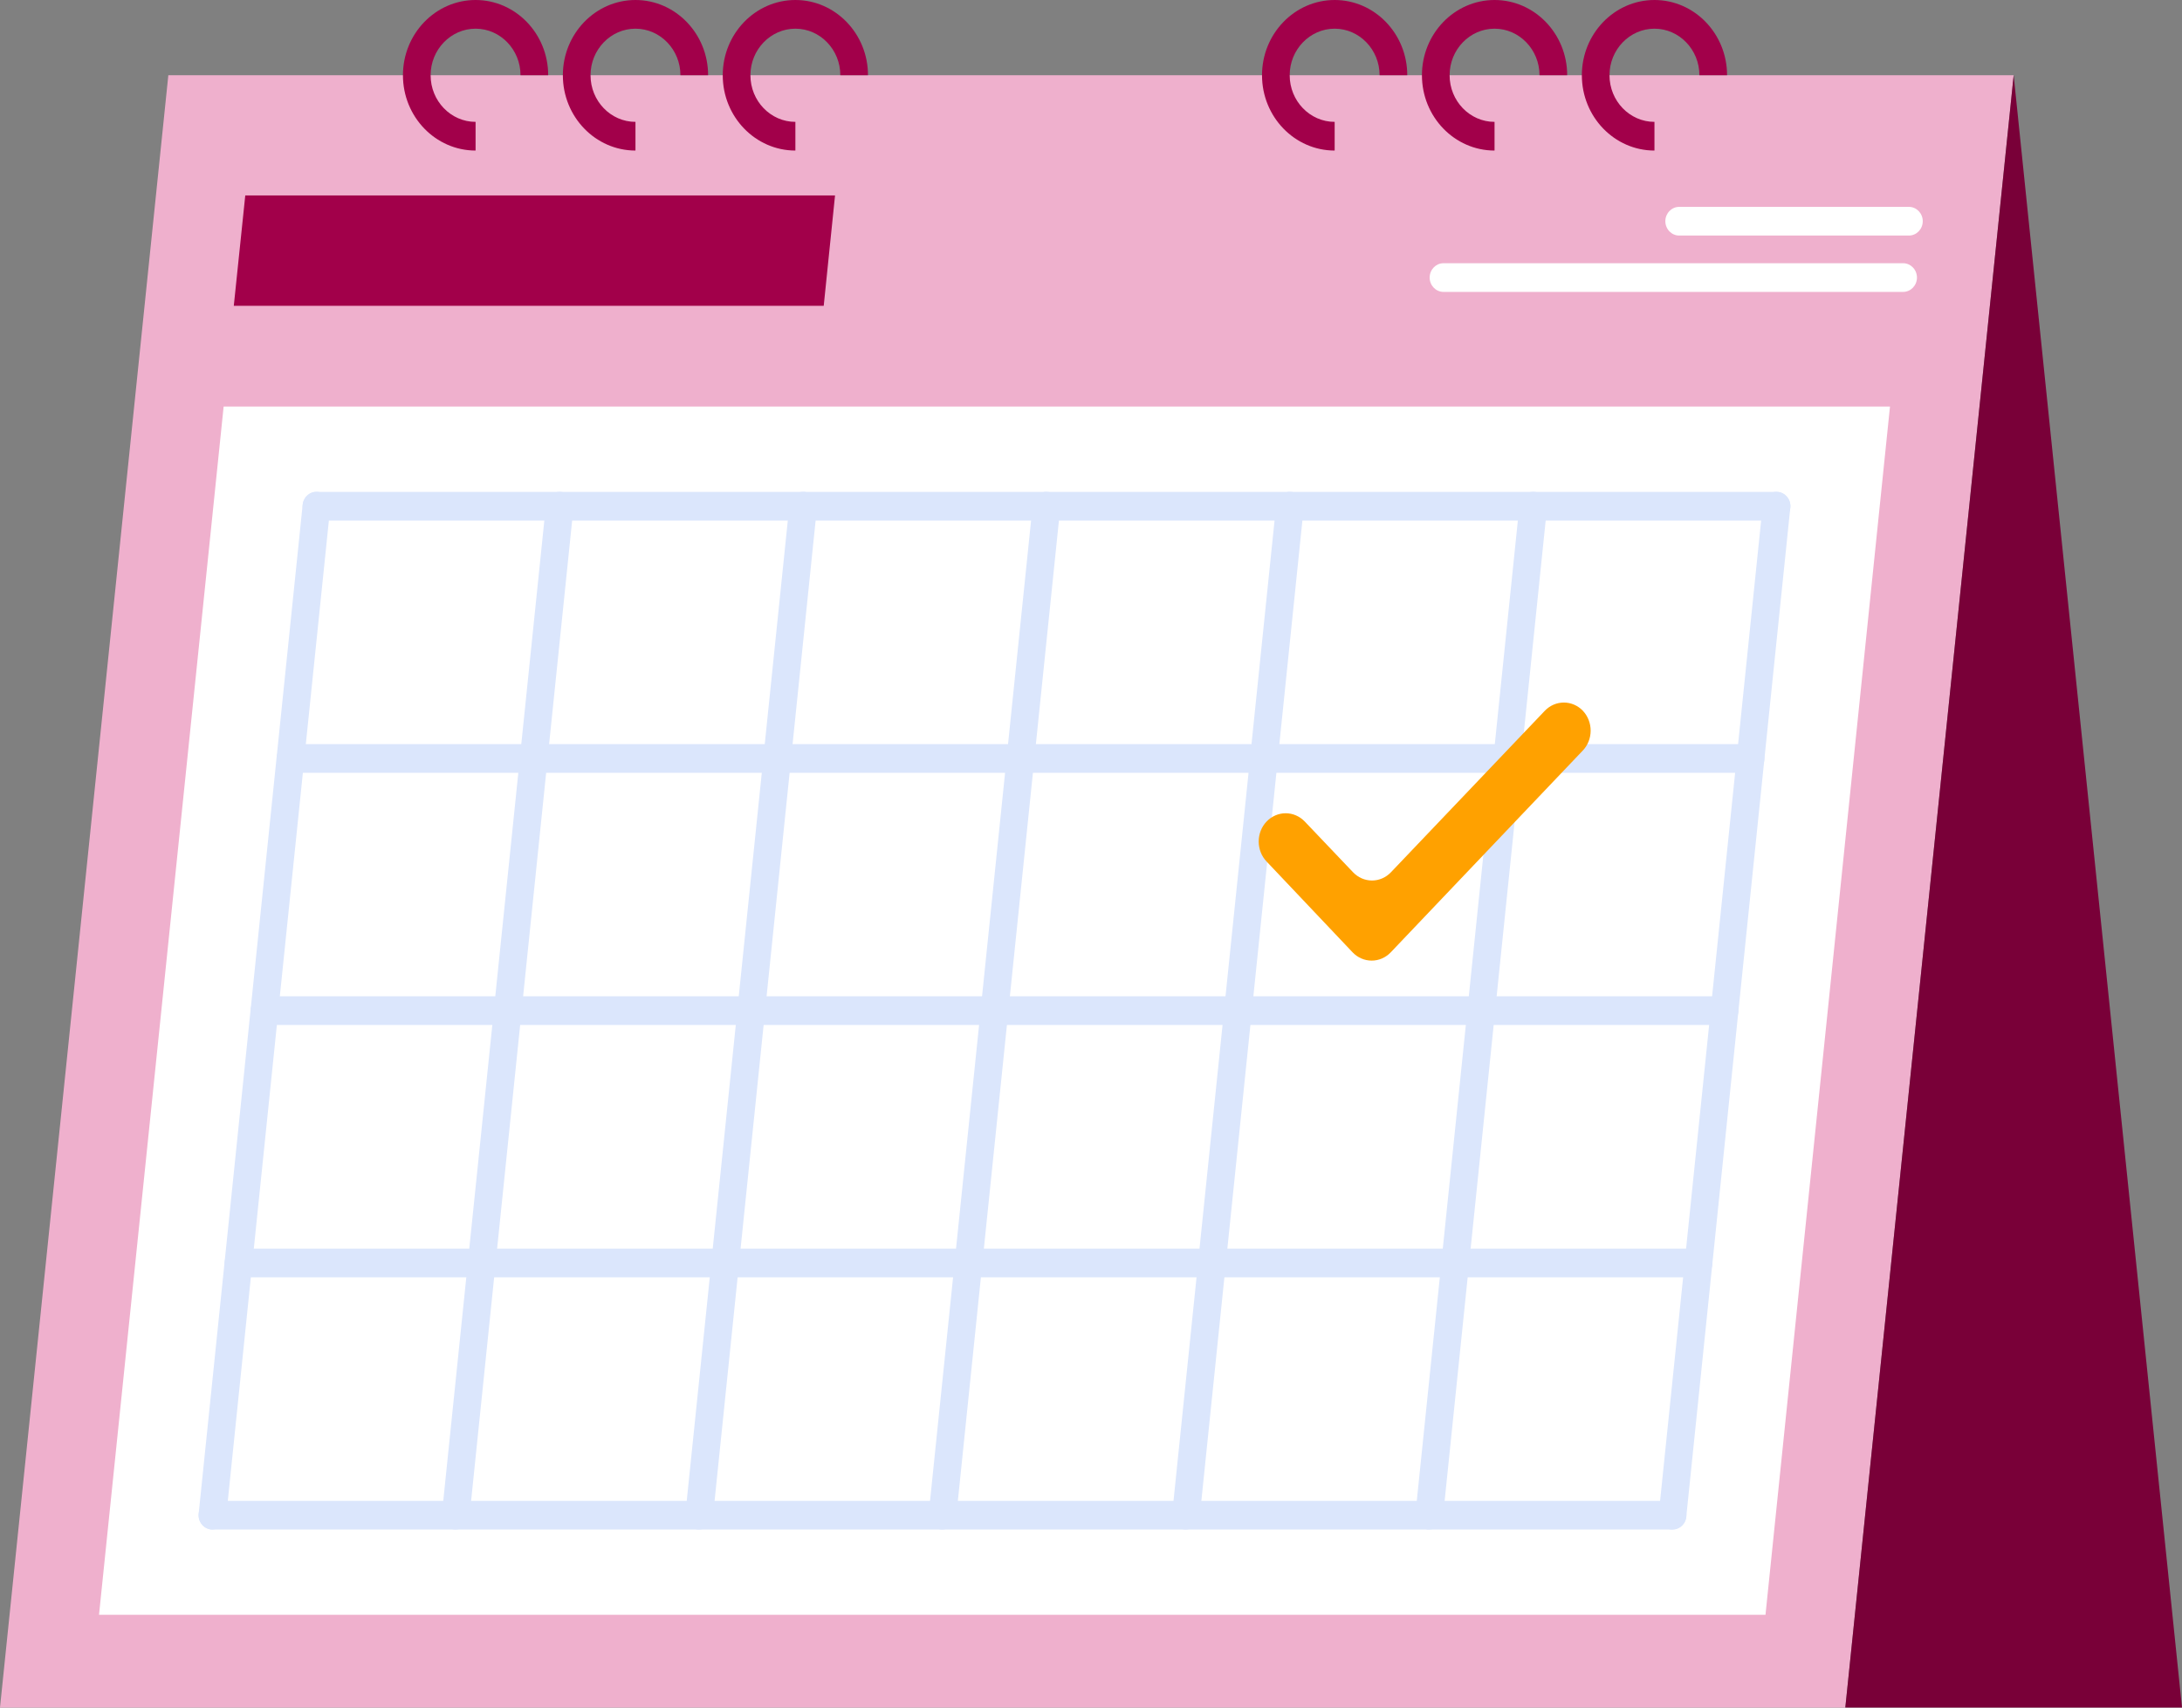 <svg width="69" height="54" viewBox="0 0 69 54" fill="none" xmlns="http://www.w3.org/2000/svg">
<rect x="0" y="0" width="69" height="54" fill="#808080" stroke="none"/>
<g clip-path="url(#clip0_2458_8076)">
<path d="M58.354 53.999H0L5.323 2.38H63.677L58.354 53.999Z" fill="#EFB0CD"/>
<path d="M3.131 51.066L7.072 12.857H59.766L55.829 51.066H3.131Z" fill="white"/>
<path d="M6.719 48.368C6.719 48.368 6.689 48.368 6.671 48.368C6.431 48.341 6.256 48.119 6.282 47.869L9.571 15.959C9.597 15.71 9.807 15.528 10.052 15.555C10.293 15.583 10.468 15.805 10.442 16.054L7.152 47.965C7.13 48.196 6.938 48.368 6.719 48.368Z" fill="#DBE6FC"/>
<path d="M14.413 48.368C14.413 48.368 14.382 48.368 14.364 48.368C14.124 48.341 13.949 48.119 13.975 47.869L17.265 15.959C17.291 15.71 17.501 15.528 17.746 15.555C17.986 15.583 18.161 15.805 18.135 16.054L14.846 47.965C14.824 48.196 14.631 48.368 14.413 48.368Z" fill="#DBE6FC"/>
<path d="M22.112 48.368C22.112 48.368 22.081 48.368 22.064 48.368C21.823 48.341 21.648 48.119 21.674 47.869L24.964 15.959C24.99 15.71 25.2 15.528 25.445 15.555C25.685 15.583 25.86 15.805 25.834 16.054L22.545 47.965C22.523 48.196 22.331 48.368 22.112 48.368Z" fill="#DBE6FC"/>
<path d="M29.805 48.368C29.805 48.368 29.775 48.368 29.757 48.368C29.517 48.341 29.342 48.119 29.368 47.869L32.657 15.959C32.683 15.71 32.893 15.528 33.138 15.555C33.379 15.583 33.554 15.805 33.528 16.054L30.238 47.965C30.216 48.196 30.024 48.368 29.805 48.368Z" fill="#DBE6FC"/>
<path d="M37.505 48.368C37.505 48.368 37.474 48.368 37.456 48.368C37.216 48.341 37.041 48.119 37.067 47.869L40.356 15.959C40.383 15.71 40.593 15.528 40.837 15.555C41.078 15.583 41.253 15.805 41.227 16.054L37.938 47.965C37.916 48.196 37.723 48.368 37.505 48.368Z" fill="#DBE6FC"/>
<path d="M45.198 48.368C45.198 48.368 45.167 48.368 45.15 48.368C44.909 48.341 44.734 48.119 44.76 47.869L48.05 15.959C48.076 15.71 48.286 15.528 48.531 15.555C48.771 15.583 48.946 15.805 48.92 16.054L45.631 47.965C45.609 48.196 45.416 48.368 45.198 48.368Z" fill="#DBE6FC"/>
<path d="M52.891 48.368C52.891 48.368 52.861 48.368 52.843 48.368C52.602 48.341 52.428 48.119 52.454 47.869L55.743 15.959C55.769 15.71 55.979 15.528 56.224 15.555C56.465 15.583 56.64 15.805 56.614 16.054L53.324 47.965C53.302 48.196 53.11 48.368 52.891 48.368Z" fill="#DBE6FC"/>
<path d="M56.18 16.462H10.008C9.767 16.462 9.57 16.258 9.57 16.009C9.57 15.76 9.767 15.556 10.008 15.556H56.18C56.42 15.556 56.617 15.76 56.617 16.009C56.617 16.258 56.42 16.462 56.18 16.462Z" fill="#DBE6FC"/>
<path d="M55.358 24.438H9.185C8.945 24.438 8.748 24.234 8.748 23.985C8.748 23.735 8.945 23.531 9.185 23.531H55.358C55.598 23.531 55.795 23.735 55.795 23.985C55.795 24.234 55.598 24.438 55.358 24.438Z" fill="#DBE6FC"/>
<path d="M54.535 32.413H8.363C8.123 32.413 7.926 32.209 7.926 31.959C7.926 31.71 8.123 31.506 8.363 31.506H54.535C54.776 31.506 54.973 31.71 54.973 31.959C54.973 32.209 54.776 32.413 54.535 32.413Z" fill="#DBE6FC"/>
<path d="M53.713 40.393H7.541C7.3 40.393 7.104 40.189 7.104 39.94C7.104 39.69 7.3 39.486 7.541 39.486H53.713C53.953 39.486 54.15 39.69 54.15 39.94C54.15 40.189 53.953 40.393 53.713 40.393Z" fill="#DBE6FC"/>
<path d="M52.891 48.369H6.719C6.478 48.369 6.281 48.165 6.281 47.915C6.281 47.666 6.478 47.462 6.719 47.462H52.891C53.131 47.462 53.328 47.666 53.328 47.915C53.328 48.165 53.131 48.369 52.891 48.369Z" fill="#DBE6FC"/>
<path d="M26.048 9.671H7.393L7.756 6.18H26.406L26.048 9.671Z" fill="#A2004A"/>
<path d="M60.365 7.449H53.099C52.859 7.449 52.662 7.245 52.662 6.995C52.662 6.746 52.859 6.542 53.099 6.542H60.365C60.605 6.542 60.802 6.746 60.802 6.995C60.802 7.245 60.605 7.449 60.365 7.449Z" fill="white"/>
<path d="M60.181 9.231H45.646C45.406 9.231 45.209 9.027 45.209 8.778C45.209 8.528 45.406 8.324 45.646 8.324H60.181C60.422 8.324 60.619 8.528 60.619 8.778C60.619 9.027 60.422 9.231 60.181 9.231Z" fill="white"/>
<path d="M58.353 53.999L63.677 2.38L69 53.999H58.353Z" fill="#790038"/>
<path d="M15.039 4.761C13.774 4.761 12.742 3.695 12.742 2.38C12.742 1.065 13.774 0 15.039 0C16.303 0 17.335 1.065 17.335 2.38H16.46C16.46 1.569 15.822 0.907 15.039 0.907C14.256 0.907 13.617 1.569 13.617 2.38C13.617 3.192 14.256 3.854 15.039 3.854V4.761Z" fill="#A2004A"/>
<path d="M20.095 4.761C18.831 4.761 17.799 3.695 17.799 2.38C17.799 1.065 18.831 0 20.095 0C21.359 0 22.392 1.065 22.392 2.38H21.517C21.517 1.569 20.878 0.907 20.095 0.907C19.312 0.907 18.674 1.569 18.674 2.38C18.674 3.192 19.312 3.854 20.095 3.854V4.761Z" fill="#A2004A"/>
<path d="M25.152 4.761C23.888 4.761 22.855 3.695 22.855 2.38C22.855 1.065 23.888 0 25.152 0C26.416 0 27.448 1.065 27.448 2.38H26.573C26.573 1.569 25.935 0.907 25.152 0.907C24.369 0.907 23.73 1.569 23.73 2.38C23.73 3.192 24.369 3.854 25.152 3.854V4.761Z" fill="#A2004A"/>
<path d="M42.205 4.761C40.941 4.761 39.908 3.695 39.908 2.38C39.908 1.065 40.941 0 42.205 0C43.469 0 44.501 1.065 44.501 2.38H43.626C43.626 1.569 42.987 0.907 42.205 0.907C41.422 0.907 40.783 1.569 40.783 2.38C40.783 3.192 41.422 3.854 42.205 3.854V4.761Z" fill="#A2004A"/>
<path d="M47.261 4.761C45.997 4.761 44.965 3.695 44.965 2.38C44.965 1.065 45.997 0 47.261 0C48.525 0 49.558 1.065 49.558 2.38H48.683C48.683 1.569 48.044 0.907 47.261 0.907C46.478 0.907 45.84 1.569 45.84 2.38C45.84 3.192 46.478 3.854 47.261 3.854V4.761Z" fill="#A2004A"/>
<path d="M52.318 4.761C51.054 4.761 50.022 3.695 50.022 2.38C50.022 1.065 51.054 0 52.318 0C53.582 0 54.614 1.065 54.614 2.38H53.739C53.739 1.569 53.101 0.907 52.318 0.907C51.535 0.907 50.896 1.569 50.896 2.38C50.896 3.192 51.535 3.854 52.318 3.854V4.761Z" fill="#A2004A"/>
<path d="M50.046 23.741L43.977 30.118C43.817 30.285 43.601 30.378 43.376 30.378C43.15 30.378 42.934 30.285 42.774 30.118L40.053 27.245C39.893 27.078 39.803 26.85 39.803 26.612C39.803 26.374 39.893 26.146 40.053 25.979C40.214 25.812 40.43 25.718 40.656 25.718C40.882 25.718 41.098 25.812 41.259 25.979L42.785 27.582V27.582C42.944 27.75 43.16 27.845 43.386 27.845C43.612 27.845 43.828 27.75 43.987 27.582L48.851 22.477C49.011 22.31 49.227 22.217 49.453 22.217C49.678 22.217 49.894 22.31 50.054 22.477C50.213 22.646 50.302 22.874 50.3 23.111C50.299 23.348 50.208 23.575 50.046 23.741L50.046 23.741Z" fill="#FFA100"/>
</g>
<defs>
<clipPath id="clip0_2458_8076">
<rect width="69" height="54" fill="white"/>
</clipPath>
</defs>
</svg>

